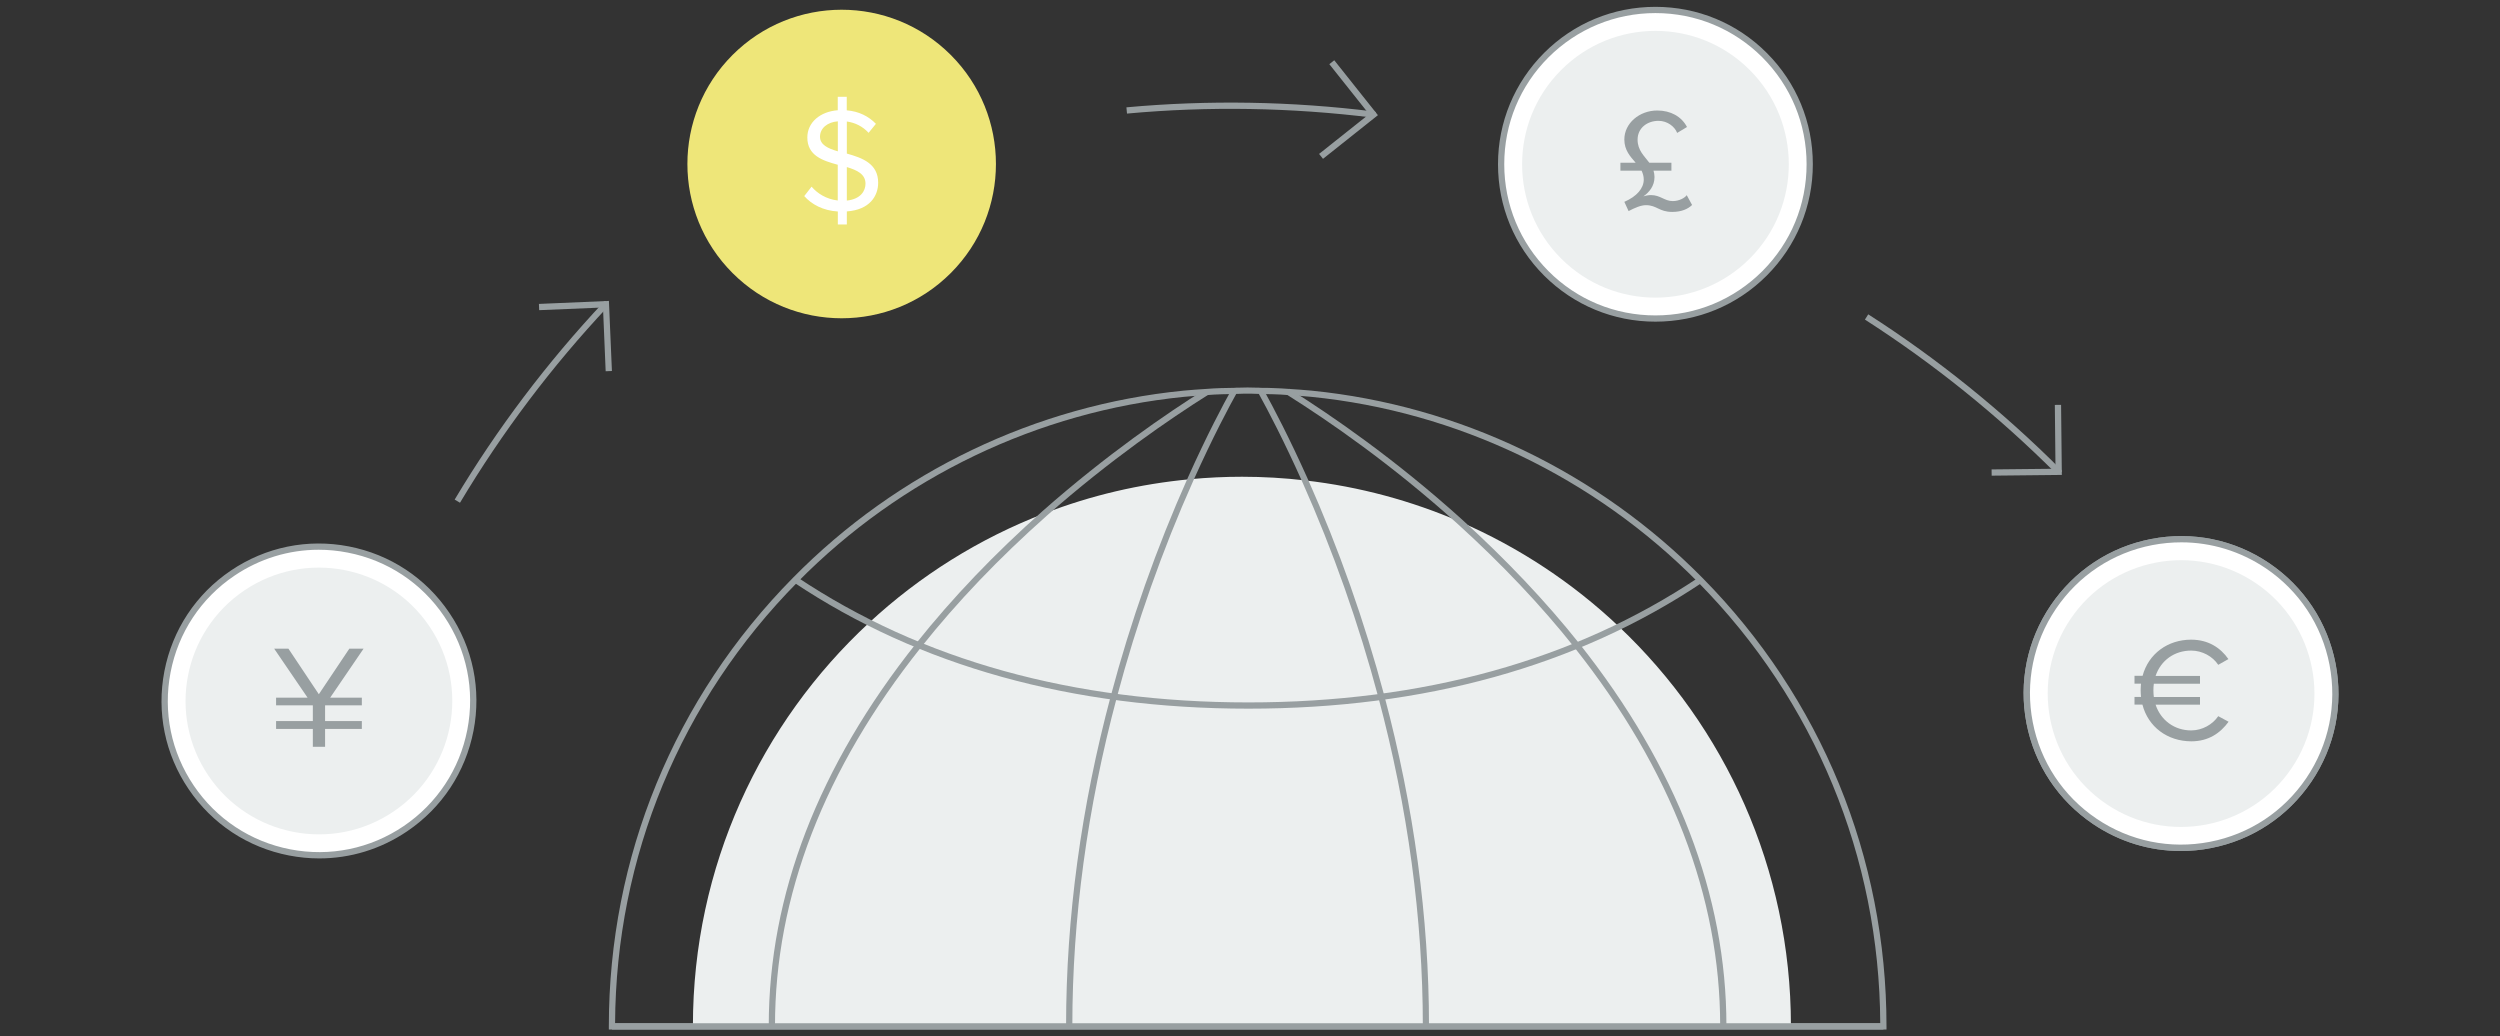 <?xml version="1.0" encoding="utf-8"?>
<!-- Generator: Adobe Illustrator 22.0.1, SVG Export Plug-In . SVG Version: 6.00 Build 0)  -->
<svg version="1.1" xmlns="http://www.w3.org/2000/svg" xmlns:xlink="http://www.w3.org/1999/xlink" x="0px" y="0px" width="300px"
	 height="124.33px" viewBox="0 0 300 124.33" enable-background="new 0 0 300 124.33" xml:space="preserve">
<rect x="0" y="0" width="300" height="124.33" fill="#333333" stroke="none"/>
<g id="Layer_1">
	<g>
		<polygon fill="#989FA1" points="239,57.08 238.99,56.33 246.66,56.25 246.58,48.59 247.33,48.58 247.42,56.99 		"/>
		<g>
			<path fill="#989FA1" d="M226.38,123.54H73.06v-0.38c0-20.29,7.86-39.41,22.12-53.85c12.51-12.7,29.14-20.67,46.82-22.43
				c0.92-0.08,1.83-0.16,2.76-0.21c0.6-0.05,1.2-0.08,1.83-0.1c0.5-0.02,1.01-0.03,1.52-0.03c0.16-0.02,0.36-0.02,0.55-0.02
				c0.68-0.03,1.4-0.03,2.11,0c0.17,0,0.38,0,0.57,0.02c0.46-0.01,0.98,0.01,1.49,0.03c0.62,0.02,1.23,0.05,1.84,0.1
				c0.92,0.05,1.83,0.13,2.74,0.21c17.67,1.77,34.32,9.74,46.89,22.47c14.24,14.42,22.08,33.54,22.08,53.82V123.54z M73.81,122.79
				h151.82c-0.1-19.94-7.85-38.72-21.86-52.92c-12.45-12.6-28.94-20.5-46.43-22.25c-0.9-0.08-1.8-0.16-2.72-0.21
				c-0.6-0.05-1.2-0.08-1.81-0.1c-0.5-0.02-1-0.03-1.5-0.03c-0.2-0.02-0.38-0.02-0.55-0.02c-0.36-0.02-0.7-0.02-1.05-0.02
				c-0.35,0-0.68,0-1.02,0.02c-0.18,0-0.37,0-0.53,0.02c-0.53,0-1.03,0.02-1.53,0.03c-0.61,0.02-1.21,0.05-1.8,0.1
				c-0.93,0.05-1.83,0.13-2.74,0.21c-17.5,1.75-33.97,9.64-46.36,22.21C81.68,84.05,73.91,102.84,73.81,122.79z"/>
			<path fill="#ECEFEF" d="M214.91,123.09v0.08H83.15v-0.08c0-19.11,8.14-36.33,21.14-48.36c6.07-5.63,13.22-10.12,21.09-13.14
				c5.5-2.13,11.37-3.52,17.49-4.09c2.03-0.19,4.09-0.29,6.17-0.29c2.56,0,5.09,0.15,7.58,0.44c6.54,0.75,12.77,2.45,18.58,4.96
				c7.09,3.07,13.55,7.35,19.08,12.59C206.97,87.2,214.91,104.22,214.91,123.09z"/>
			<path fill="#989FA1" d="M170.74,123.17v-0.08c0-12.85-1.79-26.1-5.33-39.38c-2.36-8.86-5.43-17.58-9.15-25.92
				c-2.19-4.89-4.08-8.51-5.29-10.69l-0.05-0.18l0.39-0.01l0.31-0.17c1.21,2.19,3.12,5.84,5.32,10.75
				c3.73,8.38,6.82,17.13,9.19,26.03c3.55,13.34,5.35,26.65,5.35,39.57L170.74,123.17z"/>
			<path fill="#989FA1" d="M206.42,123.17v-0.08c0-15.49-5.88-30.76-17.49-45.4c-3.97-5-8.68-9.98-13.99-14.8
				c-7.97-7.2-15.55-12.41-20.5-15.52l-0.16-0.1l0.42-0.62l0.14,0.1c4.97,3.12,12.59,8.36,20.6,15.59
				c5.34,4.85,10.08,9.86,14.08,14.89c11.71,14.78,17.65,30.21,17.65,45.87L206.42,123.17z"/>
			<path fill="#989FA1" d="M127.93,123.17v-0.08c0-12.96,1.81-26.28,5.37-39.6c2.38-8.96,5.49-17.76,9.23-26.14
				c2.35-5.24,4.3-8.9,5.26-10.61l0.31,0.17l0.39-0.01V47l-0.05,0.1c-0.95,1.7-2.89,5.33-5.23,10.55
				c-3.73,8.35-6.82,17.11-9.19,26.03c-3.54,13.26-5.34,26.52-5.34,39.41L127.93,123.17z"/>
			<path fill="#989FA1" d="M92.25,123.17v-0.08c0-15.69,5.96-31.14,17.7-45.9c4.35-5.47,9.46-10.81,15.18-15.88
				c7.68-6.77,14.82-11.66,19.45-14.57l0.07-0.05l0.48,0.58l-0.14,0.1c-4.62,2.91-11.73,7.78-19.37,14.51
				c-5.69,5.04-10.77,10.35-15.09,15.79C98.9,92.28,93,107.57,93,123.09L92.25,123.17z"/>
			<path fill="#989FA1" d="M149.8,85.04c-21.14,0-39.5-5.1-54.57-15.17l0.42-0.62c14.95,9.98,33.16,15.04,54.15,15.04
				c20.96,0,39.14-5.04,54.03-14.99l0.42,0.62C189.23,79.96,170.91,85.04,149.8,85.04z"/>
			<rect x="73.44" y="122.79" fill="#989FA1" width="152.57" height="0.75"/>
		</g>
		<g>
			<g>
				<path fill="#FFFFFF" d="M272.1,67.89c8.47,5.73,10.7,17.24,4.97,25.71c-5.73,8.47-17.24,10.7-25.71,4.97
					c-8.47-5.73-10.7-17.24-4.97-25.71C252.12,64.39,263.63,62.16,272.1,67.89z"/>
				<path fill="#989FA1" d="M261.69,102.12c-3.73,0-7.38-1.11-10.54-3.25c-4.18-2.83-7.01-7.11-7.97-12.06
					c-0.96-4.95,0.07-9.98,2.9-14.16c2.83-4.18,7.11-7.01,12.06-7.97c4.95-0.96,9.98,0.07,14.16,2.9c4.18,2.83,7.01,7.11,7.97,12.06
					c0.96,4.95-0.07,9.98-2.9,14.16c-2.83,4.18-7.11,7.01-12.06,7.97C264.11,102.01,262.89,102.12,261.69,102.12z M261.77,65.08
					c-1.16,0-2.32,0.11-3.48,0.33c-4.76,0.92-8.87,3.64-11.58,7.65c-2.71,4.01-3.7,8.84-2.78,13.6c0.92,4.76,3.64,8.87,7.65,11.58
					c4.01,2.71,8.84,3.7,13.6,2.78c4.76-0.92,8.87-3.64,11.58-7.65c2.71-4.01,3.7-8.84,2.78-13.6c-0.92-4.76-3.64-8.87-7.65-11.58
					l0,0C268.85,66.15,265.35,65.08,261.77,65.08z"/>
			</g>
			<path fill="#ECEFEF" d="M270.69,69.97c7.32,4.95,9.25,14.9,4.3,22.22c-4.95,7.32-14.9,9.25-22.22,4.3
				c-7.32-4.95-9.25-14.9-4.3-22.22C253.42,66.94,263.37,65.02,270.69,69.97z"/>
		</g>
		<g>
			<path fill="#FFFFFF" d="M211.75,6.62c7.23,7.23,7.23,18.95,0,26.18c-7.23,7.23-18.95,7.23-26.18,0c-7.23-7.23-7.23-18.95,0-26.18
				C192.79-0.61,204.52-0.61,211.75,6.62z"/>
			<path fill="#989FA1" d="M198.65,38.6c-5.04,0-9.79-1.97-13.36-5.53c-3.57-3.57-5.53-8.31-5.53-13.36c0-5.05,1.97-9.79,5.53-13.36
				c3.57-3.57,8.31-5.53,13.36-5.53c5.05,0,9.79,1.96,13.36,5.53l0,0l0,0c3.57,3.57,5.53,8.31,5.53,13.36
				c0,5.04-1.97,9.79-5.53,13.36C208.44,36.64,203.7,38.6,198.65,38.6z M198.65,1.57c-4.84,0-9.4,1.89-12.83,5.31
				c-3.43,3.43-5.31,7.98-5.31,12.83c0,4.84,1.89,9.4,5.31,12.83c3.42,3.43,7.98,5.31,12.83,5.31c4.85,0,9.4-1.89,12.83-5.31
				c3.43-3.43,5.31-7.98,5.31-12.83c0-4.85-1.89-9.4-5.31-12.83l0,0C208.06,3.46,203.5,1.57,198.65,1.57z"/>
		</g>
		<path fill="#ECEFEF" d="M209.97,8.4c6.25,6.25,6.25,16.38,0,22.63c-6.25,6.25-16.38,6.25-22.63,0c-6.25-6.25-6.25-16.38,0-22.63
			C193.59,2.14,203.72,2.14,209.97,8.4z"/>
		<path fill="#EEE679" d="M114.09,6.59c7.23,7.23,7.23,18.95,0,26.18c-7.23,7.23-18.95,7.23-26.18,0c-7.23-7.23-7.23-18.95,0-26.18
			C95.14-0.64,106.86-0.64,114.09,6.59z"/>
		<g>
			<path fill="#FFFFFF" d="M272.1,67.89c8.47,5.73,10.7,17.24,4.97,25.71c-5.73,8.47-17.24,10.7-25.71,4.97
				c-8.47-5.73-10.7-17.24-4.97-25.71C252.12,64.39,263.63,62.16,272.1,67.89z"/>
			<path fill="#989FA1" d="M261.69,102.12c-3.73,0-7.38-1.11-10.54-3.25c-4.18-2.83-7.01-7.11-7.97-12.06
				c-0.96-4.95,0.07-9.98,2.9-14.16c2.83-4.18,7.11-7.01,12.06-7.97c4.95-0.96,9.98,0.07,14.16,2.9c4.18,2.83,7.01,7.11,7.97,12.06
				c0.96,4.95-0.07,9.98-2.9,14.16c-2.83,4.18-7.11,7.01-12.06,7.97C264.11,102.01,262.89,102.12,261.69,102.12z M261.77,65.08
				c-1.16,0-2.32,0.11-3.48,0.33c-4.76,0.92-8.87,3.64-11.58,7.65c-2.71,4.01-3.7,8.84-2.78,13.6c0.92,4.76,3.64,8.87,7.65,11.58
				c4.01,2.71,8.84,3.7,13.6,2.78c4.76-0.92,8.87-3.64,11.58-7.65c2.71-4.01,3.7-8.84,2.78-13.6c-0.92-4.76-3.64-8.87-7.65-11.58
				l0,0C268.85,66.15,265.35,65.08,261.77,65.08z"/>
		</g>
		<path fill="#ECEFEF" d="M270.69,69.97c7.32,4.95,9.25,14.9,4.3,22.22c-4.95,7.32-14.9,9.25-22.22,4.3
			c-7.32-4.95-9.25-14.9-4.3-22.22C253.42,66.94,263.37,65.02,270.69,69.97z"/>
		<g>
			<path fill="#FFFFFF" d="M27.9,68.78c-8.47,5.73-10.7,17.24-4.97,25.71c5.73,8.47,17.24,10.7,25.71,4.97
				c8.47-5.73,10.7-17.24,4.97-25.71C47.88,65.28,36.37,63.05,27.9,68.78z"/>
			<path fill="#989FA1" d="M38.31,103.01c-1.2,0-2.42-0.12-3.62-0.35c-4.95-0.96-9.24-3.79-12.06-7.97
				c-2.83-4.18-3.86-9.21-2.9-14.16c0.96-4.95,3.79-9.24,7.97-12.06c4.18-2.83,9.21-3.86,14.16-2.9c4.95,0.96,9.24,3.79,12.06,7.97
				c2.83,4.18,3.86,9.21,2.9,14.16c-0.96,4.95-3.79,9.24-7.97,12.06C45.69,101.9,42.04,103.01,38.31,103.01z M38.24,65.97
				c-3.58,0-7.09,1.07-10.12,3.12l0,0c-4.01,2.71-6.73,6.83-7.65,11.58c-0.92,4.76,0.07,9.59,2.78,13.6
				c2.71,4.01,6.83,6.73,11.58,7.65c4.75,0.92,9.59-0.07,13.6-2.78c4.01-2.71,6.73-6.83,7.65-11.58c0.92-4.76-0.07-9.59-2.78-13.6
				c-2.71-4.01-6.83-6.73-11.58-7.65C40.55,66.08,39.39,65.97,38.24,65.97z"/>
		</g>
		<path fill="#ECEFEF" d="M29.31,70.86c-7.32,4.95-9.25,14.9-4.3,22.22c4.95,7.32,14.9,9.25,22.22,4.3
			c7.32-4.95,9.25-14.9,4.3-22.22C46.58,67.83,36.63,65.91,29.31,70.86z"/>
		<path fill="#989FA1" d="M246.78,56.88c-6.99-6.99-14.72-13.22-22.99-18.53l0.4-0.63c8.32,5.33,16.09,11.6,23.12,18.63l0.11,0.11
			v0.16l-0.38,0.01L246.78,56.88z"/>
		<polygon fill="#989FA1" points="72.68,44.55 72.36,36.9 64.7,37.22 64.67,36.47 73.07,36.11 73.43,44.52 		"/>
		<path fill="#989FA1" d="M55.2,60.33l-0.64-0.38c5.07-8.49,11.09-16.46,17.88-23.7l0.1-0.11l0.15-0.01l0.02,0.38l0.27,0.25
			C66.22,43.96,60.24,51.89,55.2,60.33z"/>
		<polygon fill="#989FA1" points="158.76,19.06 158.29,18.47 164.29,13.7 159.52,7.7 160.11,7.23 165.35,13.82 		"/>
		<path fill="#989FA1" d="M164.77,14.12c-9.81-1.22-19.74-1.39-29.53-0.49l-0.07-0.75c9.84-0.9,19.83-0.73,29.69,0.5l0.15,0.02
			l0.1,0.12l-0.3,0.24L164.77,14.12z"/>
		<g>
			<path fill="#FFFFFF" d="M100.54,25.38c-1.78-0.11-3.14-0.85-4.03-1.85l0.88-1.13c0.67,0.79,1.75,1.5,3.14,1.66v-4.29
				c-1.8-0.49-3.65-1.09-3.65-3.27c0-1.82,1.54-3.11,3.65-3.27v-1.61h1.08v1.62c1.46,0.12,2.63,0.72,3.5,1.62l-0.88,1.08
				c-0.71-0.78-1.62-1.22-2.61-1.36v3.85c1.82,0.51,3.76,1.18,3.76,3.5c0,1.59-1.02,3.25-3.76,3.44v1.57h-1.08V25.38z M100.54,18.16
				v-3.6c-1.25,0.09-2.14,0.83-2.14,1.85C98.41,17.38,99.34,17.81,100.54,18.16z M101.62,20.05v4.02c1.68-0.18,2.24-1.18,2.24-2.03
				C103.86,20.9,102.86,20.42,101.62,20.05z"/>
		</g>
		<g>
			<path fill="#989FA1" d="M194.43,19.53h1.85c-0.64-0.74-1.36-1.5-1.36-2.79c0-1.96,1.82-3.48,3.95-3.48
				c1.61,0,2.91,0.72,3.57,1.98l-1.18,0.71c-0.3-0.76-1.17-1.45-2.24-1.45c-1.34,0-2.51,0.85-2.51,2.26c0,1.29,0.81,1.96,1.41,2.77
				h2.65v0.95h-2.15c0.07,0.23,0.12,0.48,0.12,0.76c0,1.08-0.62,1.82-1.34,2.33c0.26-0.09,0.6-0.16,0.92-0.16
				c1.13,0,1.62,0.72,2.61,0.72c0.78,0,1.45-0.39,1.68-0.71l0.64,1.18c-0.5,0.48-1.27,0.83-2.38,0.83c-1.59,0-1.84-0.81-3.16-0.81
				c-0.6,0-1.34,0.32-2.08,0.71l-0.51-1.11c1.5-0.65,2.33-1.62,2.33-2.68c0-0.39-0.11-0.74-0.26-1.06h-2.54V19.53z"/>
		</g>
		<g>
			<path fill="#989FA1" d="M37.54,89.62v-2.15h-4.41v-0.94h4.41v-1.89h-4.41v-0.92h3.78l-4.01-5.88h1.71l3.65,5.47l3.66-5.47h1.71
				l-4.01,5.88h3.8v0.92h-4.41v1.89h4.41v0.94h-4.41v2.15H37.54z"/>
		</g>
		<g>
			<path fill="#989FA1" d="M257.09,84.55h-0.95v-0.92h0.78c-0.02-0.25-0.04-0.51-0.04-0.78s0.02-0.55,0.04-0.81h-0.78v-0.94h0.97
				c0.71-2.65,3.02-4.34,5.83-4.34c2.08,0,3.53,0.99,4.47,2.33l-1.22,0.69c-0.67-1.01-1.91-1.71-3.25-1.71
				c-2.01,0-3.64,1.18-4.27,3.04h5.33v0.94h-5.54c-0.04,0.26-0.05,0.53-0.05,0.81c0,0.26,0.02,0.53,0.05,0.78h5.54v0.92h-5.33
				c0.62,1.87,2.26,3.09,4.27,3.09c1.34,0,2.58-0.72,3.25-1.71l1.24,0.67c-0.99,1.36-2.4,2.35-4.48,2.35
				C260.09,88.95,257.78,87.23,257.09,84.55z"/>
		</g>
	</g>
</g>
<g id="Layer_2">
</g>
<g id="Layer_3">
</g>
<g id="Layer_4">
</g>
<g id="Layer_5">
</g>
<g id="Layer_6">
</g>
</svg>
